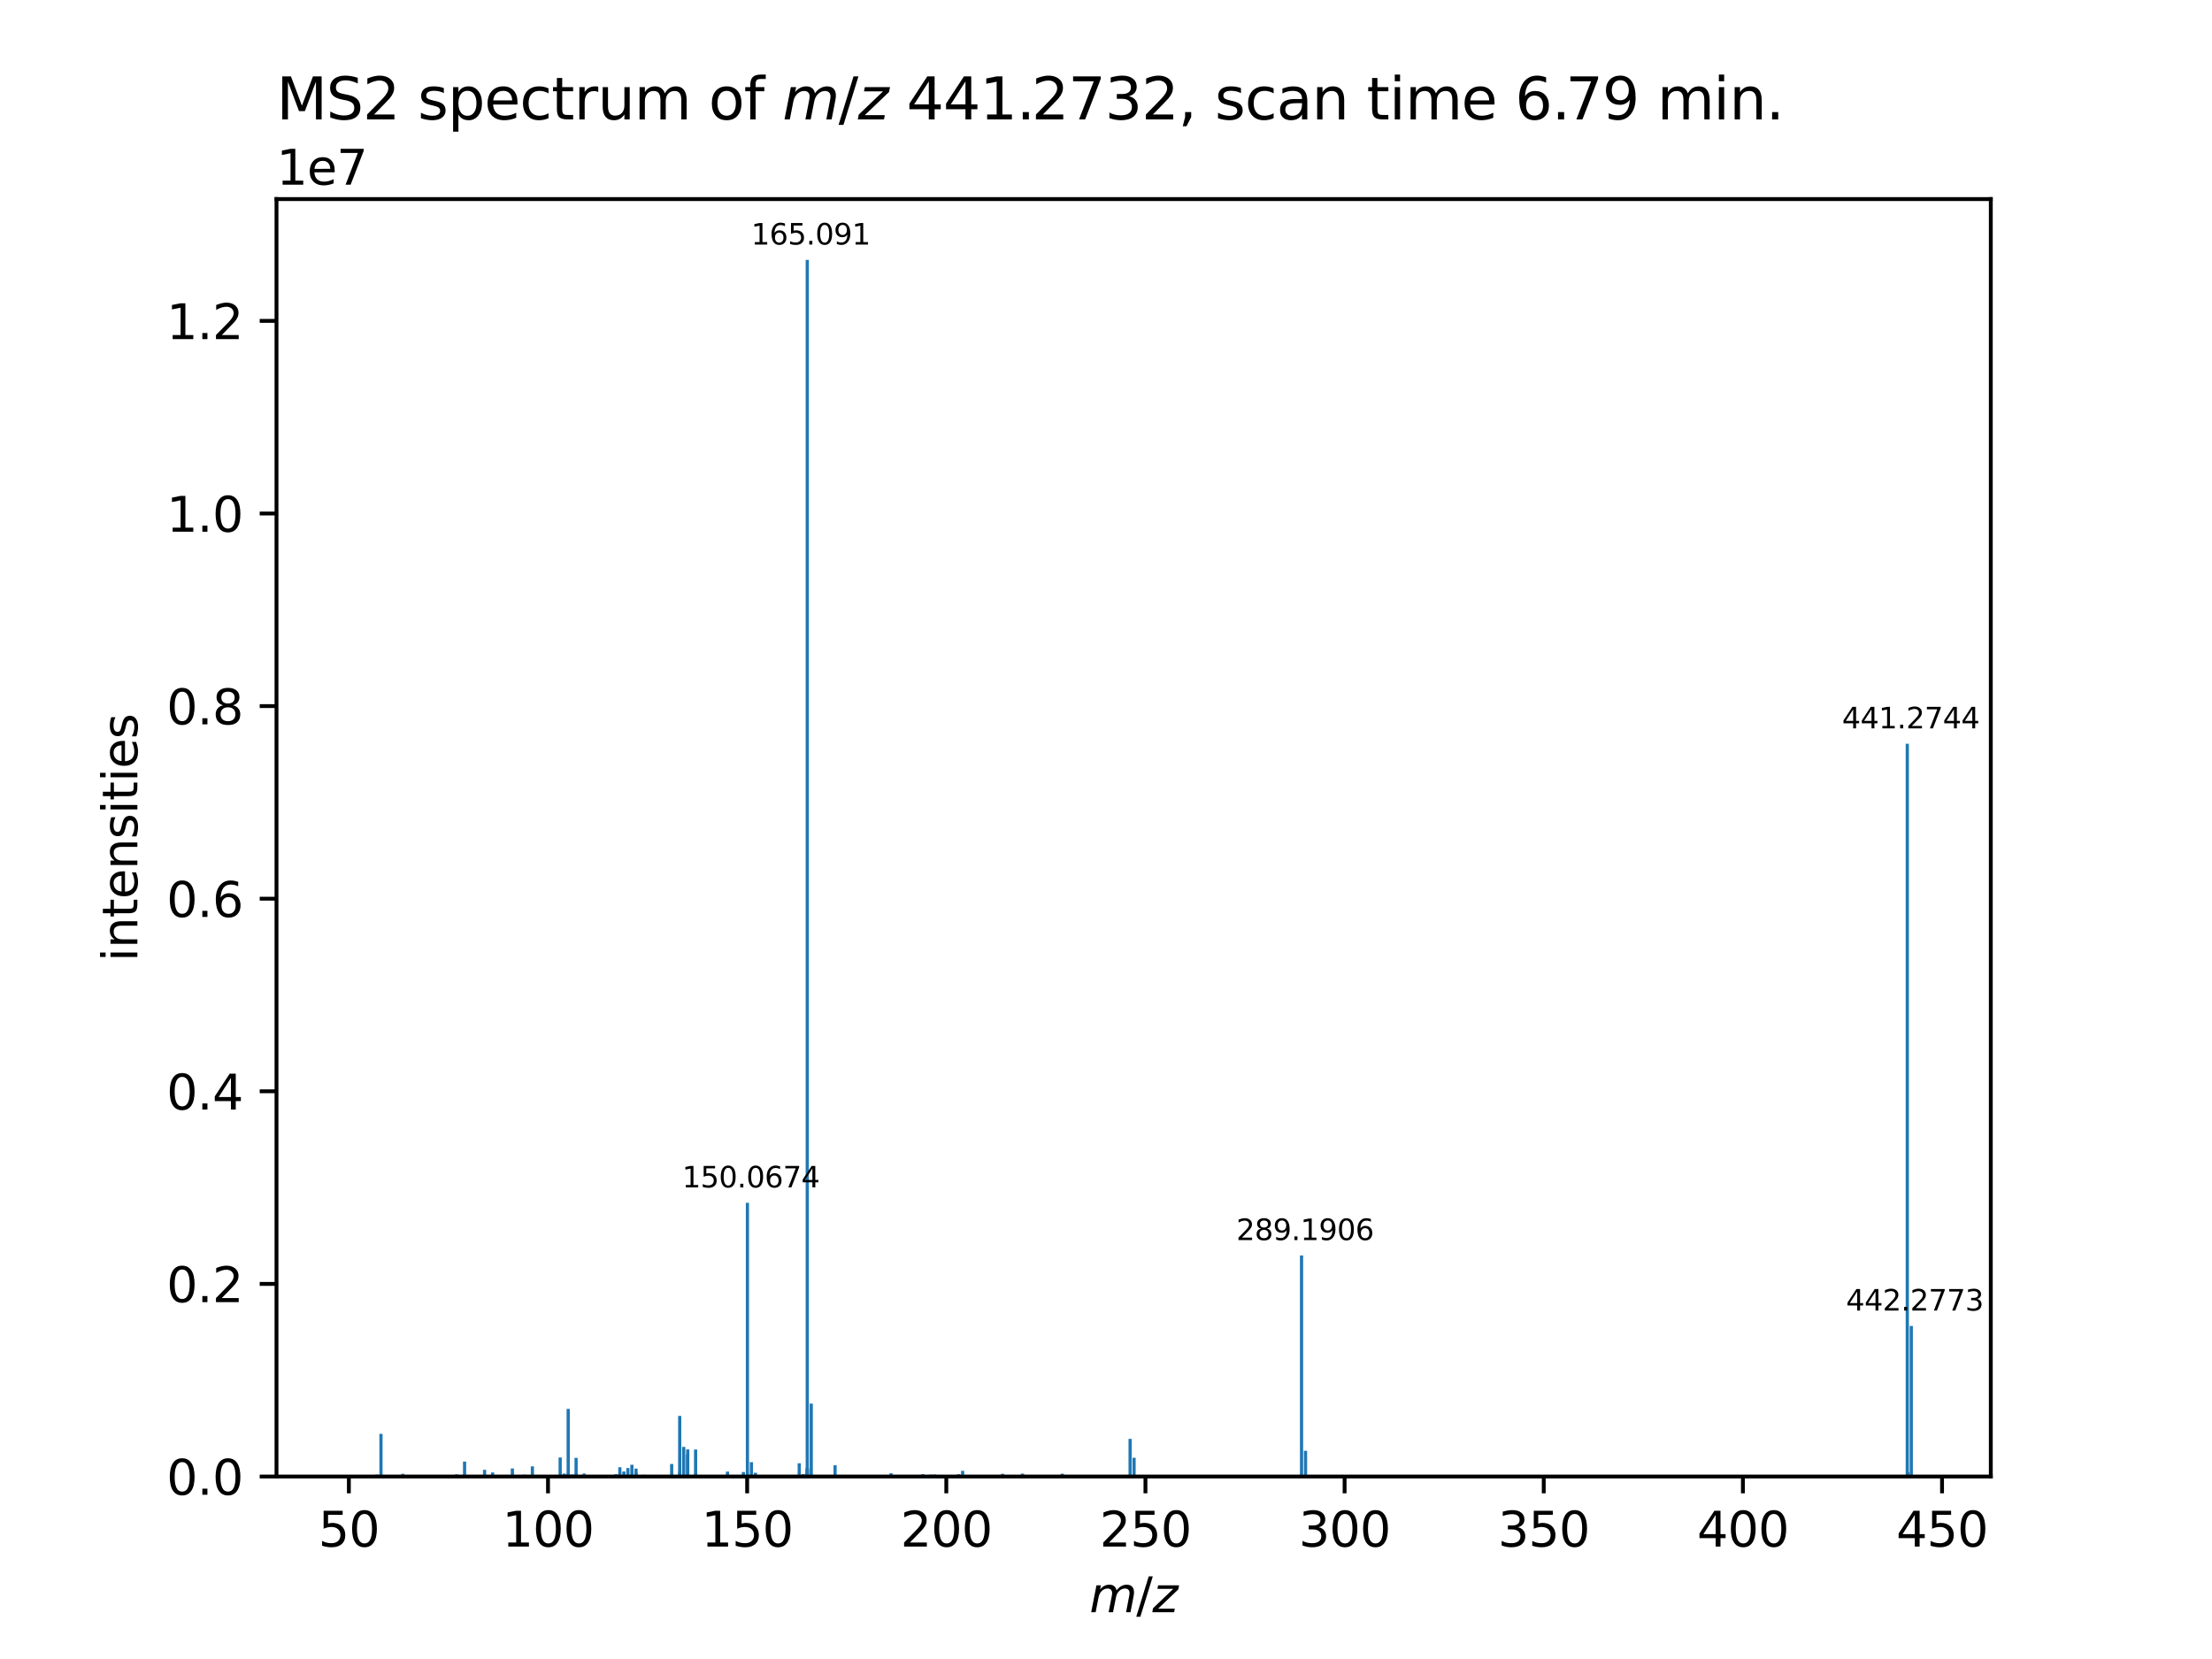 <?xml version="1.0" encoding="utf-8" standalone="no"?>
<!DOCTYPE svg PUBLIC "-//W3C//DTD SVG 1.1//EN"
  "http://www.w3.org/Graphics/SVG/1.1/DTD/svg11.dtd">
<svg xmlns:xlink="http://www.w3.org/1999/xlink" width="460.8pt" height="345.6pt" viewBox="0 0 460.8 345.6" xmlns="http://www.w3.org/2000/svg" version="1.1">
 <defs>
  <style type="text/css">*{stroke-linejoin: round; stroke-linecap: butt}</style>
 </defs>
 <g id="figure_1">
  <g id="patch_1">
   <path d="M 0 345.6 
L 460.8 345.6 
L 460.8 0 
L 0 0 
z
" style="fill: #ffffff"/>
  </g>
  <g id="axes_1">
   <g id="patch_2">
    <path d="M 57.6 307.584 
L 414.72 307.584 
L 414.72 41.472 
L 57.6 41.472 
z
" style="fill: #ffffff"/>
   </g>
   <g id="patch_3">
    <path d="M 73.833 307.584 
L 74.497 307.584 
L 74.497 307.466 
L 73.833 307.466 
z
" clip-path="url(#pa437a39265)" style="fill: #1f77b4"/>
   </g>
   <g id="patch_4">
    <path d="M 75.119 307.584 
L 75.782 307.584 
L 75.782 307.444 
L 75.119 307.444 
z
" clip-path="url(#pa437a39265)" style="fill: #1f77b4"/>
   </g>
   <g id="patch_5">
    <path d="M 75.3 307.584 
L 75.963 307.584 
L 75.963 307.383 
L 75.3 307.383 
z
" clip-path="url(#pa437a39265)" style="fill: #1f77b4"/>
   </g>
   <g id="patch_6">
    <path d="M 75.692 307.584 
L 76.355 307.584 
L 76.355 307.458 
L 75.692 307.458 
z
" clip-path="url(#pa437a39265)" style="fill: #1f77b4"/>
   </g>
   <g id="patch_7">
    <path d="M 76.505 307.584 
L 77.169 307.584 
L 77.169 307.43 
L 76.505 307.43 
z
" clip-path="url(#pa437a39265)" style="fill: #1f77b4"/>
   </g>
   <g id="patch_8">
    <path d="M 78.177 307.584 
L 78.841 307.584 
L 78.841 307.185 
L 78.177 307.185 
z
" clip-path="url(#pa437a39265)" style="fill: #1f77b4"/>
   </g>
   <g id="patch_9">
    <path d="M 79.033 307.584 
L 79.697 307.584 
L 79.697 298.697 
L 79.033 298.697 
z
" clip-path="url(#pa437a39265)" style="fill: #1f77b4"/>
   </g>
   <g id="patch_10">
    <path d="M 79.556 307.584 
L 80.219 307.584 
L 80.219 307.464 
L 79.556 307.464 
z
" clip-path="url(#pa437a39265)" style="fill: #1f77b4"/>
   </g>
   <g id="patch_11">
    <path d="M 80.692 307.584 
L 81.356 307.584 
L 81.356 307.457 
L 80.692 307.457 
z
" clip-path="url(#pa437a39265)" style="fill: #1f77b4"/>
   </g>
   <g id="patch_12">
    <path d="M 83.591 307.584 
L 84.255 307.584 
L 84.255 307.019 
L 83.591 307.019 
z
" clip-path="url(#pa437a39265)" style="fill: #1f77b4"/>
   </g>
   <g id="patch_13">
    <path d="M 84.819 307.584 
L 85.483 307.584 
L 85.483 307.424 
L 84.819 307.424 
z
" clip-path="url(#pa437a39265)" style="fill: #1f77b4"/>
   </g>
   <g id="patch_14">
    <path d="M 88.99 307.584 
L 89.654 307.584 
L 89.654 307.301 
L 88.99 307.301 
z
" clip-path="url(#pa437a39265)" style="fill: #1f77b4"/>
   </g>
   <g id="patch_15">
    <path d="M 94.776 307.584 
L 95.44 307.584 
L 95.44 307.142 
L 94.776 307.142 
z
" clip-path="url(#pa437a39265)" style="fill: #1f77b4"/>
   </g>
   <g id="patch_16">
    <path d="M 96.448 307.584 
L 97.112 307.584 
L 97.112 304.474 
L 96.448 304.474 
z
" clip-path="url(#pa437a39265)" style="fill: #1f77b4"/>
   </g>
   <g id="patch_17">
    <path d="M 100.619 307.584 
L 101.283 307.584 
L 101.283 306.196 
L 100.619 306.196 
z
" clip-path="url(#pa437a39265)" style="fill: #1f77b4"/>
   </g>
   <g id="patch_18">
    <path d="M 102.291 307.584 
L 102.955 307.584 
L 102.955 306.748 
L 102.291 306.748 
z
" clip-path="url(#pa437a39265)" style="fill: #1f77b4"/>
   </g>
   <g id="patch_19">
    <path d="M 105.569 307.584 
L 106.232 307.584 
L 106.232 307.429 
L 105.569 307.429 
z
" clip-path="url(#pa437a39265)" style="fill: #1f77b4"/>
   </g>
   <g id="patch_20">
    <path d="M 106.405 307.584 
L 107.069 307.584 
L 107.069 305.911 
L 106.405 305.911 
z
" clip-path="url(#pa437a39265)" style="fill: #1f77b4"/>
   </g>
   <g id="patch_21">
    <path d="M 108.077 307.584 
L 108.741 307.584 
L 108.741 307.357 
L 108.077 307.357 
z
" clip-path="url(#pa437a39265)" style="fill: #1f77b4"/>
   </g>
   <g id="patch_22">
    <path d="M 108.903 307.584 
L 109.567 307.584 
L 109.567 307.202 
L 108.903 307.202 
z
" clip-path="url(#pa437a39265)" style="fill: #1f77b4"/>
   </g>
   <g id="patch_23">
    <path d="M 109.75 307.584 
L 110.414 307.584 
L 110.414 307.247 
L 109.75 307.247 
z
" clip-path="url(#pa437a39265)" style="fill: #1f77b4"/>
   </g>
   <g id="patch_24">
    <path d="M 110.575 307.584 
L 111.239 307.584 
L 111.239 305.473 
L 110.575 305.473 
z
" clip-path="url(#pa437a39265)" style="fill: #1f77b4"/>
   </g>
   <g id="patch_25">
    <path d="M 116.361 307.584 
L 117.025 307.584 
L 117.025 303.619 
L 116.361 303.619 
z
" clip-path="url(#pa437a39265)" style="fill: #1f77b4"/>
   </g>
   <g id="patch_26">
    <path d="M 117.198 307.584 
L 117.861 307.584 
L 117.861 306.983 
L 117.198 306.983 
z
" clip-path="url(#pa437a39265)" style="fill: #1f77b4"/>
   </g>
   <g id="patch_27">
    <path d="M 118.013 307.584 
L 118.677 307.584 
L 118.677 307.011 
L 118.013 307.011 
z
" clip-path="url(#pa437a39265)" style="fill: #1f77b4"/>
   </g>
   <g id="patch_28">
    <path d="M 118.034 307.584 
L 118.698 307.584 
L 118.698 293.494 
L 118.034 293.494 
z
" clip-path="url(#pa437a39265)" style="fill: #1f77b4"/>
   </g>
   <g id="patch_29">
    <path d="M 118.866 307.584 
L 119.53 307.584 
L 119.53 307.148 
L 118.866 307.148 
z
" clip-path="url(#pa437a39265)" style="fill: #1f77b4"/>
   </g>
   <g id="patch_30">
    <path d="M 119.676 307.584 
L 120.34 307.584 
L 120.34 303.696 
L 119.676 303.696 
z
" clip-path="url(#pa437a39265)" style="fill: #1f77b4"/>
   </g>
   <g id="patch_31">
    <path d="M 119.706 307.584 
L 120.37 307.584 
L 120.37 306.889 
L 119.706 306.889 
z
" clip-path="url(#pa437a39265)" style="fill: #1f77b4"/>
   </g>
   <g id="patch_32">
    <path d="M 121.348 307.584 
L 122.012 307.584 
L 122.012 306.961 
L 121.348 306.961 
z
" clip-path="url(#pa437a39265)" style="fill: #1f77b4"/>
   </g>
   <g id="patch_33">
    <path d="M 122.386 307.584 
L 123.05 307.584 
L 123.05 307.298 
L 122.386 307.298 
z
" clip-path="url(#pa437a39265)" style="fill: #1f77b4"/>
   </g>
   <g id="patch_34">
    <path d="M 127.99 307.584 
L 128.654 307.584 
L 128.654 307.097 
L 127.99 307.097 
z
" clip-path="url(#pa437a39265)" style="fill: #1f77b4"/>
   </g>
   <g id="patch_35">
    <path d="M 128.796 307.584 
L 129.46 307.584 
L 129.46 305.655 
L 128.796 305.655 
z
" clip-path="url(#pa437a39265)" style="fill: #1f77b4"/>
   </g>
   <g id="patch_36">
    <path d="M 129.633 307.584 
L 130.296 307.584 
L 130.296 306.534 
L 129.633 306.534 
z
" clip-path="url(#pa437a39265)" style="fill: #1f77b4"/>
   </g>
   <g id="patch_37">
    <path d="M 130.469 307.584 
L 131.133 307.584 
L 131.133 305.825 
L 130.469 305.825 
z
" clip-path="url(#pa437a39265)" style="fill: #1f77b4"/>
   </g>
   <g id="patch_38">
    <path d="M 131.305 307.584 
L 131.969 307.584 
L 131.969 305.135 
L 131.305 305.135 
z
" clip-path="url(#pa437a39265)" style="fill: #1f77b4"/>
   </g>
   <g id="patch_39">
    <path d="M 132.141 307.584 
L 132.805 307.584 
L 132.805 306.745 
L 132.141 306.745 
z
" clip-path="url(#pa437a39265)" style="fill: #1f77b4"/>
   </g>
   <g id="patch_40">
    <path d="M 132.161 307.584 
L 132.825 307.584 
L 132.825 305.932 
L 132.161 305.932 
z
" clip-path="url(#pa437a39265)" style="fill: #1f77b4"/>
   </g>
   <g id="patch_41">
    <path d="M 132.977 307.584 
L 133.641 307.584 
L 133.641 307.363 
L 132.977 307.363 
z
" clip-path="url(#pa437a39265)" style="fill: #1f77b4"/>
   </g>
   <g id="patch_42">
    <path d="M 133.784 307.584 
L 134.448 307.584 
L 134.448 307.221 
L 133.784 307.221 
z
" clip-path="url(#pa437a39265)" style="fill: #1f77b4"/>
   </g>
   <g id="patch_43">
    <path d="M 136.933 307.584 
L 137.597 307.584 
L 137.597 307.433 
L 136.933 307.433 
z
" clip-path="url(#pa437a39265)" style="fill: #1f77b4"/>
   </g>
   <g id="patch_44">
    <path d="M 139.589 307.584 
L 140.253 307.584 
L 140.253 304.973 
L 139.589 304.973 
z
" clip-path="url(#pa437a39265)" style="fill: #1f77b4"/>
   </g>
   <g id="patch_45">
    <path d="M 141.094 307.584 
L 141.758 307.584 
L 141.758 307.412 
L 141.094 307.412 
z
" clip-path="url(#pa437a39265)" style="fill: #1f77b4"/>
   </g>
   <g id="patch_46">
    <path d="M 141.262 307.584 
L 141.926 307.584 
L 141.926 294.96 
L 141.262 294.96 
z
" clip-path="url(#pa437a39265)" style="fill: #1f77b4"/>
   </g>
   <g id="patch_47">
    <path d="M 141.27 307.584 
L 141.934 307.584 
L 141.934 306.618 
L 141.27 306.618 
z
" clip-path="url(#pa437a39265)" style="fill: #1f77b4"/>
   </g>
   <g id="patch_48">
    <path d="M 142.098 307.584 
L 142.762 307.584 
L 142.762 301.41 
L 142.098 301.41 
z
" clip-path="url(#pa437a39265)" style="fill: #1f77b4"/>
   </g>
   <g id="patch_49">
    <path d="M 142.904 307.584 
L 143.568 307.584 
L 143.568 303.002 
L 142.904 303.002 
z
" clip-path="url(#pa437a39265)" style="fill: #1f77b4"/>
   </g>
   <g id="patch_50">
    <path d="M 142.934 307.584 
L 143.598 307.584 
L 143.598 301.943 
L 142.934 301.943 
z
" clip-path="url(#pa437a39265)" style="fill: #1f77b4"/>
   </g>
   <g id="patch_51">
    <path d="M 143.767 307.584 
L 144.431 307.584 
L 144.431 307.316 
L 143.767 307.316 
z
" clip-path="url(#pa437a39265)" style="fill: #1f77b4"/>
   </g>
   <g id="patch_52">
    <path d="M 144.576 307.584 
L 145.24 307.584 
L 145.24 301.964 
L 144.576 301.964 
z
" clip-path="url(#pa437a39265)" style="fill: #1f77b4"/>
   </g>
   <g id="patch_53">
    <path d="M 144.606 307.584 
L 145.27 307.584 
L 145.27 306.952 
L 144.606 306.952 
z
" clip-path="url(#pa437a39265)" style="fill: #1f77b4"/>
   </g>
   <g id="patch_54">
    <path d="M 145.409 307.584 
L 146.073 307.584 
L 146.073 307.343 
L 145.409 307.343 
z
" clip-path="url(#pa437a39265)" style="fill: #1f77b4"/>
   </g>
   <g id="patch_55">
    <path d="M 151.218 307.584 
L 151.882 307.584 
L 151.882 306.563 
L 151.218 306.563 
z
" clip-path="url(#pa437a39265)" style="fill: #1f77b4"/>
   </g>
   <g id="patch_56">
    <path d="M 154.533 307.584 
L 155.197 307.584 
L 155.197 306.653 
L 154.533 306.653 
z
" clip-path="url(#pa437a39265)" style="fill: #1f77b4"/>
   </g>
   <g id="patch_57">
    <path d="M 155.369 307.584 
L 156.033 307.584 
L 156.033 250.565 
L 155.369 250.565 
z
" clip-path="url(#pa437a39265)" style="fill: #1f77b4"/>
   </g>
   <g id="patch_58">
    <path d="M 156.202 307.584 
L 156.866 307.584 
L 156.866 304.594 
L 156.202 304.594 
z
" clip-path="url(#pa437a39265)" style="fill: #1f77b4"/>
   </g>
   <g id="patch_59">
    <path d="M 157.042 307.584 
L 157.705 307.584 
L 157.705 306.801 
L 157.042 306.801 
z
" clip-path="url(#pa437a39265)" style="fill: #1f77b4"/>
   </g>
   <g id="patch_60">
    <path d="M 162.847 307.584 
L 163.511 307.584 
L 163.511 307.407 
L 162.847 307.407 
z
" clip-path="url(#pa437a39265)" style="fill: #1f77b4"/>
   </g>
   <g id="patch_61">
    <path d="M 165.315 307.584 
L 165.979 307.584 
L 165.979 307.296 
L 165.315 307.296 
z
" clip-path="url(#pa437a39265)" style="fill: #1f77b4"/>
   </g>
   <g id="patch_62">
    <path d="M 166.162 307.584 
L 166.826 307.584 
L 166.826 304.829 
L 166.162 304.829 
z
" clip-path="url(#pa437a39265)" style="fill: #1f77b4"/>
   </g>
   <g id="patch_63">
    <path d="M 166.998 307.584 
L 167.662 307.584 
L 167.662 307.099 
L 166.998 307.099 
z
" clip-path="url(#pa437a39265)" style="fill: #1f77b4"/>
   </g>
   <g id="patch_64">
    <path d="M 167.81 307.584 
L 168.474 307.584 
L 168.474 305.893 
L 167.81 305.893 
z
" clip-path="url(#pa437a39265)" style="fill: #1f77b4"/>
   </g>
   <g id="patch_65">
    <path d="M 167.815 307.584 
L 168.479 307.584 
L 168.479 306.76 
L 167.815 306.76 
z
" clip-path="url(#pa437a39265)" style="fill: #1f77b4"/>
   </g>
   <g id="patch_66">
    <path d="M 167.835 307.584 
L 168.499 307.584 
L 168.499 54.144 
L 167.835 54.144 
z
" clip-path="url(#pa437a39265)" style="fill: #1f77b4"/>
   </g>
   <g id="patch_67">
    <path d="M 167.854 307.584 
L 168.517 307.584 
L 168.517 305.836 
L 167.854 305.836 
z
" clip-path="url(#pa437a39265)" style="fill: #1f77b4"/>
   </g>
   <g id="patch_68">
    <path d="M 167.859 307.584 
L 168.523 307.584 
L 168.523 306.172 
L 167.859 306.172 
z
" clip-path="url(#pa437a39265)" style="fill: #1f77b4"/>
   </g>
   <g id="patch_69">
    <path d="M 167.886 307.584 
L 168.55 307.584 
L 168.55 307.302 
L 167.886 307.302 
z
" clip-path="url(#pa437a39265)" style="fill: #1f77b4"/>
   </g>
   <g id="patch_70">
    <path d="M 168.667 307.584 
L 169.331 307.584 
L 169.331 292.395 
L 168.667 292.395 
z
" clip-path="url(#pa437a39265)" style="fill: #1f77b4"/>
   </g>
   <g id="patch_71">
    <path d="M 168.68 307.584 
L 169.343 307.584 
L 169.343 307.286 
L 168.68 307.286 
z
" clip-path="url(#pa437a39265)" style="fill: #1f77b4"/>
   </g>
   <g id="patch_72">
    <path d="M 171.161 307.584 
L 171.825 307.584 
L 171.825 307.366 
L 171.161 307.366 
z
" clip-path="url(#pa437a39265)" style="fill: #1f77b4"/>
   </g>
   <g id="patch_73">
    <path d="M 173.63 307.584 
L 174.294 307.584 
L 174.294 305.242 
L 173.63 305.242 
z
" clip-path="url(#pa437a39265)" style="fill: #1f77b4"/>
   </g>
   <g id="patch_74">
    <path d="M 177.791 307.584 
L 178.455 307.584 
L 178.455 307.291 
L 177.791 307.291 
z
" clip-path="url(#pa437a39265)" style="fill: #1f77b4"/>
   </g>
   <g id="patch_75">
    <path d="M 185.26 307.584 
L 185.923 307.584 
L 185.923 307.35 
L 185.26 307.35 
z
" clip-path="url(#pa437a39265)" style="fill: #1f77b4"/>
   </g>
   <g id="patch_76">
    <path d="M 185.289 307.584 
L 185.953 307.584 
L 185.953 306.908 
L 185.289 306.908 
z
" clip-path="url(#pa437a39265)" style="fill: #1f77b4"/>
   </g>
   <g id="patch_77">
    <path d="M 187.737 307.584 
L 188.401 307.584 
L 188.401 307.416 
L 187.737 307.416 
z
" clip-path="url(#pa437a39265)" style="fill: #1f77b4"/>
   </g>
   <g id="patch_78">
    <path d="M 188.573 307.584 
L 189.237 307.584 
L 189.237 307.408 
L 188.573 307.408 
z
" clip-path="url(#pa437a39265)" style="fill: #1f77b4"/>
   </g>
   <g id="patch_79">
    <path d="M 191.918 307.584 
L 192.582 307.584 
L 192.582 307.107 
L 191.918 307.107 
z
" clip-path="url(#pa437a39265)" style="fill: #1f77b4"/>
   </g>
   <g id="patch_80">
    <path d="M 193.591 307.584 
L 194.254 307.584 
L 194.254 307.198 
L 193.591 307.198 
z
" clip-path="url(#pa437a39265)" style="fill: #1f77b4"/>
   </g>
   <g id="patch_81">
    <path d="M 194.39 307.584 
L 195.054 307.584 
L 195.054 307.171 
L 194.39 307.171 
z
" clip-path="url(#pa437a39265)" style="fill: #1f77b4"/>
   </g>
   <g id="patch_82">
    <path d="M 198.53 307.584 
L 199.194 307.584 
L 199.194 307.422 
L 198.53 307.422 
z
" clip-path="url(#pa437a39265)" style="fill: #1f77b4"/>
   </g>
   <g id="patch_83">
    <path d="M 199.367 307.584 
L 200.03 307.584 
L 200.03 307.102 
L 199.367 307.102 
z
" clip-path="url(#pa437a39265)" style="fill: #1f77b4"/>
   </g>
   <g id="patch_84">
    <path d="M 200.203 307.584 
L 200.866 307.584 
L 200.866 306.397 
L 200.203 306.397 
z
" clip-path="url(#pa437a39265)" style="fill: #1f77b4"/>
   </g>
   <g id="patch_85">
    <path d="M 208.517 307.584 
L 209.181 307.584 
L 209.181 307.021 
L 208.517 307.021 
z
" clip-path="url(#pa437a39265)" style="fill: #1f77b4"/>
   </g>
   <g id="patch_86">
    <path d="M 212.679 307.584 
L 213.342 307.584 
L 213.342 306.973 
L 212.679 306.973 
z
" clip-path="url(#pa437a39265)" style="fill: #1f77b4"/>
   </g>
   <g id="patch_87">
    <path d="M 220.963 307.584 
L 221.627 307.584 
L 221.627 306.99 
L 220.963 306.99 
z
" clip-path="url(#pa437a39265)" style="fill: #1f77b4"/>
   </g>
   <g id="patch_88">
    <path d="M 235.09 307.584 
L 235.754 307.584 
L 235.754 299.739 
L 235.09 299.739 
z
" clip-path="url(#pa437a39265)" style="fill: #1f77b4"/>
   </g>
   <g id="patch_89">
    <path d="M 235.916 307.584 
L 236.58 307.584 
L 236.58 303.675 
L 235.916 303.675 
z
" clip-path="url(#pa437a39265)" style="fill: #1f77b4"/>
   </g>
   <g id="patch_90">
    <path d="M 238.435 307.584 
L 239.099 307.584 
L 239.099 307.288 
L 238.435 307.288 
z
" clip-path="url(#pa437a39265)" style="fill: #1f77b4"/>
   </g>
   <g id="patch_91">
    <path d="M 270.748 307.584 
L 271.412 307.584 
L 271.412 307.352 
L 270.748 307.352 
z
" clip-path="url(#pa437a39265)" style="fill: #1f77b4"/>
   </g>
   <g id="patch_92">
    <path d="M 270.803 307.584 
L 271.467 307.584 
L 271.467 261.534 
L 270.803 261.534 
z
" clip-path="url(#pa437a39265)" style="fill: #1f77b4"/>
   </g>
   <g id="patch_93">
    <path d="M 271.636 307.584 
L 272.299 307.584 
L 272.299 302.222 
L 271.636 302.222 
z
" clip-path="url(#pa437a39265)" style="fill: #1f77b4"/>
   </g>
   <g id="patch_94">
    <path d="M 272.638 307.584 
L 273.302 307.584 
L 273.302 307.401 
L 272.638 307.401 
z
" clip-path="url(#pa437a39265)" style="fill: #1f77b4"/>
   </g>
   <g id="patch_95">
    <path d="M 300.908 307.584 
L 301.572 307.584 
L 301.572 307.426 
L 300.908 307.426 
z
" clip-path="url(#pa437a39265)" style="fill: #1f77b4"/>
   </g>
   <g id="patch_96">
    <path d="M 396.991 307.584 
L 397.655 307.584 
L 397.655 154.937 
L 396.991 154.937 
z
" clip-path="url(#pa437a39265)" style="fill: #1f77b4"/>
   </g>
   <g id="patch_97">
    <path d="M 397.096 307.584 
L 397.76 307.584 
L 397.76 306.67 
L 397.096 306.67 
z
" clip-path="url(#pa437a39265)" style="fill: #1f77b4"/>
   </g>
   <g id="patch_98">
    <path d="M 397.823 307.584 
L 398.487 307.584 
L 398.487 276.218 
L 397.823 276.218 
z
" clip-path="url(#pa437a39265)" style="fill: #1f77b4"/>
   </g>
   <g id="matplotlib.axis_1">
    <g id="xtick_1">
     <g id="line2d_1">
      <defs>
       <path id="ma9208929a2" d="M 0 0 
L 0 3.5 
" style="stroke: #000000; stroke-width: 0.8"/>
      </defs>
      <g>
       <use xlink:href="#ma9208929a2" x="72.673" y="307.584" style="stroke: #000000; stroke-width: 0.8"/>
      </g>
     </g>
     <g id="text_1">
      <!-- 50 -->
      <g transform="translate(66.31 322.182) scale(0.1 -0.1)">
       <defs>
        <path id="DejaVuSans-35" d="M 691 4666 
L 3169 4666 
L 3169 4134 
L 1269 4134 
L 1269 2991 
Q 1406 3038 1543 3061 
Q 1681 3084 1819 3084 
Q 2600 3084 3056 2656 
Q 3513 2228 3513 1497 
Q 3513 744 3044 326 
Q 2575 -91 1722 -91 
Q 1428 -91 1123 -41 
Q 819 9 494 109 
L 494 744 
Q 775 591 1075 516 
Q 1375 441 1709 441 
Q 2250 441 2565 725 
Q 2881 1009 2881 1497 
Q 2881 1984 2565 2268 
Q 2250 2553 1709 2553 
Q 1456 2553 1204 2497 
Q 953 2441 691 2322 
L 691 4666 
z
" transform="scale(0.016)"/>
        <path id="DejaVuSans-30" d="M 2034 4250 
Q 1547 4250 1301 3770 
Q 1056 3291 1056 2328 
Q 1056 1369 1301 889 
Q 1547 409 2034 409 
Q 2525 409 2770 889 
Q 3016 1369 3016 2328 
Q 3016 3291 2770 3770 
Q 2525 4250 2034 4250 
z
M 2034 4750 
Q 2819 4750 3233 4129 
Q 3647 3509 3647 2328 
Q 3647 1150 3233 529 
Q 2819 -91 2034 -91 
Q 1250 -91 836 529 
Q 422 1150 422 2328 
Q 422 3509 836 4129 
Q 1250 4750 2034 4750 
z
" transform="scale(0.016)"/>
       </defs>
       <use xlink:href="#DejaVuSans-35"/>
       <use xlink:href="#DejaVuSans-30" x="63.623"/>
      </g>
     </g>
    </g>
    <g id="xtick_2">
     <g id="line2d_2">
      <g>
       <use xlink:href="#ma9208929a2" x="114.159" y="307.584" style="stroke: #000000; stroke-width: 0.8"/>
      </g>
     </g>
     <g id="text_2">
      <!-- 100 -->
      <g transform="translate(104.615 322.182) scale(0.1 -0.1)">
       <defs>
        <path id="DejaVuSans-31" d="M 794 531 
L 1825 531 
L 1825 4091 
L 703 3866 
L 703 4441 
L 1819 4666 
L 2450 4666 
L 2450 531 
L 3481 531 
L 3481 0 
L 794 0 
L 794 531 
z
" transform="scale(0.016)"/>
       </defs>
       <use xlink:href="#DejaVuSans-31"/>
       <use xlink:href="#DejaVuSans-30" x="63.623"/>
       <use xlink:href="#DejaVuSans-30" x="127.246"/>
      </g>
     </g>
    </g>
    <g id="xtick_3">
     <g id="line2d_3">
      <g>
       <use xlink:href="#ma9208929a2" x="155.645" y="307.584" style="stroke: #000000; stroke-width: 0.8"/>
      </g>
     </g>
     <g id="text_3">
      <!-- 150 -->
      <g transform="translate(146.101 322.182) scale(0.1 -0.1)">
       <use xlink:href="#DejaVuSans-31"/>
       <use xlink:href="#DejaVuSans-35" x="63.623"/>
       <use xlink:href="#DejaVuSans-30" x="127.246"/>
      </g>
     </g>
    </g>
    <g id="xtick_4">
     <g id="line2d_4">
      <g>
       <use xlink:href="#ma9208929a2" x="197.132" y="307.584" style="stroke: #000000; stroke-width: 0.8"/>
      </g>
     </g>
     <g id="text_4">
      <!-- 200 -->
      <g transform="translate(187.588 322.182) scale(0.1 -0.1)">
       <defs>
        <path id="DejaVuSans-32" d="M 1228 531 
L 3431 531 
L 3431 0 
L 469 0 
L 469 531 
Q 828 903 1448 1529 
Q 2069 2156 2228 2338 
Q 2531 2678 2651 2914 
Q 2772 3150 2772 3378 
Q 2772 3750 2511 3984 
Q 2250 4219 1831 4219 
Q 1534 4219 1204 4116 
Q 875 4013 500 3803 
L 500 4441 
Q 881 4594 1212 4672 
Q 1544 4750 1819 4750 
Q 2544 4750 2975 4387 
Q 3406 4025 3406 3419 
Q 3406 3131 3298 2873 
Q 3191 2616 2906 2266 
Q 2828 2175 2409 1742 
Q 1991 1309 1228 531 
z
" transform="scale(0.016)"/>
       </defs>
       <use xlink:href="#DejaVuSans-32"/>
       <use xlink:href="#DejaVuSans-30" x="63.623"/>
       <use xlink:href="#DejaVuSans-30" x="127.246"/>
      </g>
     </g>
    </g>
    <g id="xtick_5">
     <g id="line2d_5">
      <g>
       <use xlink:href="#ma9208929a2" x="238.618" y="307.584" style="stroke: #000000; stroke-width: 0.8"/>
      </g>
     </g>
     <g id="text_5">
      <!-- 250 -->
      <g transform="translate(229.074 322.182) scale(0.1 -0.1)">
       <use xlink:href="#DejaVuSans-32"/>
       <use xlink:href="#DejaVuSans-35" x="63.623"/>
       <use xlink:href="#DejaVuSans-30" x="127.246"/>
      </g>
     </g>
    </g>
    <g id="xtick_6">
     <g id="line2d_6">
      <g>
       <use xlink:href="#ma9208929a2" x="280.104" y="307.584" style="stroke: #000000; stroke-width: 0.8"/>
      </g>
     </g>
     <g id="text_6">
      <!-- 300 -->
      <g transform="translate(270.56 322.182) scale(0.1 -0.1)">
       <defs>
        <path id="DejaVuSans-33" d="M 2597 2516 
Q 3050 2419 3304 2112 
Q 3559 1806 3559 1356 
Q 3559 666 3084 287 
Q 2609 -91 1734 -91 
Q 1441 -91 1130 -33 
Q 819 25 488 141 
L 488 750 
Q 750 597 1062 519 
Q 1375 441 1716 441 
Q 2309 441 2620 675 
Q 2931 909 2931 1356 
Q 2931 1769 2642 2001 
Q 2353 2234 1838 2234 
L 1294 2234 
L 1294 2753 
L 1863 2753 
Q 2328 2753 2575 2939 
Q 2822 3125 2822 3475 
Q 2822 3834 2567 4026 
Q 2313 4219 1838 4219 
Q 1578 4219 1281 4162 
Q 984 4106 628 3988 
L 628 4550 
Q 988 4650 1302 4700 
Q 1616 4750 1894 4750 
Q 2613 4750 3031 4423 
Q 3450 4097 3450 3541 
Q 3450 3153 3228 2886 
Q 3006 2619 2597 2516 
z
" transform="scale(0.016)"/>
       </defs>
       <use xlink:href="#DejaVuSans-33"/>
       <use xlink:href="#DejaVuSans-30" x="63.623"/>
       <use xlink:href="#DejaVuSans-30" x="127.246"/>
      </g>
     </g>
    </g>
    <g id="xtick_7">
     <g id="line2d_7">
      <g>
       <use xlink:href="#ma9208929a2" x="321.591" y="307.584" style="stroke: #000000; stroke-width: 0.8"/>
      </g>
     </g>
     <g id="text_7">
      <!-- 350 -->
      <g transform="translate(312.047 322.182) scale(0.1 -0.1)">
       <use xlink:href="#DejaVuSans-33"/>
       <use xlink:href="#DejaVuSans-35" x="63.623"/>
       <use xlink:href="#DejaVuSans-30" x="127.246"/>
      </g>
     </g>
    </g>
    <g id="xtick_8">
     <g id="line2d_8">
      <g>
       <use xlink:href="#ma9208929a2" x="363.077" y="307.584" style="stroke: #000000; stroke-width: 0.8"/>
      </g>
     </g>
     <g id="text_8">
      <!-- 400 -->
      <g transform="translate(353.533 322.182) scale(0.1 -0.1)">
       <defs>
        <path id="DejaVuSans-34" d="M 2419 4116 
L 825 1625 
L 2419 1625 
L 2419 4116 
z
M 2253 4666 
L 3047 4666 
L 3047 1625 
L 3713 1625 
L 3713 1100 
L 3047 1100 
L 3047 0 
L 2419 0 
L 2419 1100 
L 313 1100 
L 313 1709 
L 2253 4666 
z
" transform="scale(0.016)"/>
       </defs>
       <use xlink:href="#DejaVuSans-34"/>
       <use xlink:href="#DejaVuSans-30" x="63.623"/>
       <use xlink:href="#DejaVuSans-30" x="127.246"/>
      </g>
     </g>
    </g>
    <g id="xtick_9">
     <g id="line2d_9">
      <g>
       <use xlink:href="#ma9208929a2" x="404.563" y="307.584" style="stroke: #000000; stroke-width: 0.8"/>
      </g>
     </g>
     <g id="text_9">
      <!-- 450 -->
      <g transform="translate(395.019 322.182) scale(0.1 -0.1)">
       <use xlink:href="#DejaVuSans-34"/>
       <use xlink:href="#DejaVuSans-35" x="63.623"/>
       <use xlink:href="#DejaVuSans-30" x="127.246"/>
      </g>
     </g>
    </g>
    <g id="text_10">
     <!-- ${m/z}$ -->
     <g transform="translate(226.96 335.861) scale(0.1 -0.1)">
      <defs>
       <path id="DejaVuSans-Oblique-6d" d="M 5747 2113 
L 5338 0 
L 4763 0 
L 5166 2094 
Q 5191 2228 5203 2325 
Q 5216 2422 5216 2491 
Q 5216 2772 5059 2928 
Q 4903 3084 4622 3084 
Q 4203 3084 3875 2770 
Q 3547 2456 3450 1953 
L 3066 0 
L 2491 0 
L 2900 2094 
Q 2925 2209 2937 2307 
Q 2950 2406 2950 2484 
Q 2950 2769 2794 2926 
Q 2638 3084 2363 3084 
Q 1938 3084 1609 2770 
Q 1281 2456 1184 1953 
L 800 0 
L 225 0 
L 909 3500 
L 1484 3500 
L 1375 2956 
Q 1609 3263 1923 3423 
Q 2238 3584 2597 3584 
Q 2978 3584 3223 3384 
Q 3469 3184 3519 2828 
Q 3781 3197 4126 3390 
Q 4472 3584 4856 3584 
Q 5306 3584 5551 3325 
Q 5797 3066 5797 2591 
Q 5797 2488 5784 2364 
Q 5772 2241 5747 2113 
z
" transform="scale(0.016)"/>
       <path id="DejaVuSans-2f" d="M 1625 4666 
L 2156 4666 
L 531 -594 
L 0 -594 
L 1625 4666 
z
" transform="scale(0.016)"/>
       <path id="DejaVuSans-Oblique-7a" d="M 744 3500 
L 3475 3500 
L 3372 2975 
L 738 459 
L 2913 459 
L 2822 0 
L -19 0 
L 84 525 
L 2719 3041 
L 653 3041 
L 744 3500 
z
" transform="scale(0.016)"/>
      </defs>
      <use xlink:href="#DejaVuSans-Oblique-6d" transform="translate(0 0.094)"/>
      <use xlink:href="#DejaVuSans-2f" transform="translate(97.412 0.094)"/>
      <use xlink:href="#DejaVuSans-Oblique-7a" transform="translate(131.104 0.094)"/>
     </g>
    </g>
   </g>
   <g id="matplotlib.axis_2">
    <g id="ytick_1">
     <g id="line2d_10">
      <defs>
       <path id="mfacaf7922b" d="M 0 0 
L -3.5 0 
" style="stroke: #000000; stroke-width: 0.8"/>
      </defs>
      <g>
       <use xlink:href="#mfacaf7922b" x="57.6" y="307.584" style="stroke: #000000; stroke-width: 0.8"/>
      </g>
     </g>
     <g id="text_11">
      <!-- 0.0 -->
      <g transform="translate(34.697 311.383) scale(0.1 -0.1)">
       <defs>
        <path id="DejaVuSans-2e" d="M 684 794 
L 1344 794 
L 1344 0 
L 684 0 
L 684 794 
z
" transform="scale(0.016)"/>
       </defs>
       <use xlink:href="#DejaVuSans-30"/>
       <use xlink:href="#DejaVuSans-2e" x="63.623"/>
       <use xlink:href="#DejaVuSans-30" x="95.41"/>
      </g>
     </g>
    </g>
    <g id="ytick_2">
     <g id="line2d_11">
      <g>
       <use xlink:href="#mfacaf7922b" x="57.6" y="267.461" style="stroke: #000000; stroke-width: 0.8"/>
      </g>
     </g>
     <g id="text_12">
      <!-- 0.2 -->
      <g transform="translate(34.697 271.26) scale(0.1 -0.1)">
       <use xlink:href="#DejaVuSans-30"/>
       <use xlink:href="#DejaVuSans-2e" x="63.623"/>
       <use xlink:href="#DejaVuSans-32" x="95.41"/>
      </g>
     </g>
    </g>
    <g id="ytick_3">
     <g id="line2d_12">
      <g>
       <use xlink:href="#mfacaf7922b" x="57.6" y="227.338" style="stroke: #000000; stroke-width: 0.8"/>
      </g>
     </g>
     <g id="text_13">
      <!-- 0.4 -->
      <g transform="translate(34.697 231.137) scale(0.1 -0.1)">
       <use xlink:href="#DejaVuSans-30"/>
       <use xlink:href="#DejaVuSans-2e" x="63.623"/>
       <use xlink:href="#DejaVuSans-34" x="95.41"/>
      </g>
     </g>
    </g>
    <g id="ytick_4">
     <g id="line2d_13">
      <g>
       <use xlink:href="#mfacaf7922b" x="57.6" y="187.215" style="stroke: #000000; stroke-width: 0.8"/>
      </g>
     </g>
     <g id="text_14">
      <!-- 0.6 -->
      <g transform="translate(34.697 191.015) scale(0.1 -0.1)">
       <defs>
        <path id="DejaVuSans-36" d="M 2113 2584 
Q 1688 2584 1439 2293 
Q 1191 2003 1191 1497 
Q 1191 994 1439 701 
Q 1688 409 2113 409 
Q 2538 409 2786 701 
Q 3034 994 3034 1497 
Q 3034 2003 2786 2293 
Q 2538 2584 2113 2584 
z
M 3366 4563 
L 3366 3988 
Q 3128 4100 2886 4159 
Q 2644 4219 2406 4219 
Q 1781 4219 1451 3797 
Q 1122 3375 1075 2522 
Q 1259 2794 1537 2939 
Q 1816 3084 2150 3084 
Q 2853 3084 3261 2657 
Q 3669 2231 3669 1497 
Q 3669 778 3244 343 
Q 2819 -91 2113 -91 
Q 1303 -91 875 529 
Q 447 1150 447 2328 
Q 447 3434 972 4092 
Q 1497 4750 2381 4750 
Q 2619 4750 2861 4703 
Q 3103 4656 3366 4563 
z
" transform="scale(0.016)"/>
       </defs>
       <use xlink:href="#DejaVuSans-30"/>
       <use xlink:href="#DejaVuSans-2e" x="63.623"/>
       <use xlink:href="#DejaVuSans-36" x="95.41"/>
      </g>
     </g>
    </g>
    <g id="ytick_5">
     <g id="line2d_14">
      <g>
       <use xlink:href="#mfacaf7922b" x="57.6" y="147.092" style="stroke: #000000; stroke-width: 0.8"/>
      </g>
     </g>
     <g id="text_15">
      <!-- 0.8 -->
      <g transform="translate(34.697 150.892) scale(0.1 -0.1)">
       <defs>
        <path id="DejaVuSans-38" d="M 2034 2216 
Q 1584 2216 1326 1975 
Q 1069 1734 1069 1313 
Q 1069 891 1326 650 
Q 1584 409 2034 409 
Q 2484 409 2743 651 
Q 3003 894 3003 1313 
Q 3003 1734 2745 1975 
Q 2488 2216 2034 2216 
z
M 1403 2484 
Q 997 2584 770 2862 
Q 544 3141 544 3541 
Q 544 4100 942 4425 
Q 1341 4750 2034 4750 
Q 2731 4750 3128 4425 
Q 3525 4100 3525 3541 
Q 3525 3141 3298 2862 
Q 3072 2584 2669 2484 
Q 3125 2378 3379 2068 
Q 3634 1759 3634 1313 
Q 3634 634 3220 271 
Q 2806 -91 2034 -91 
Q 1263 -91 848 271 
Q 434 634 434 1313 
Q 434 1759 690 2068 
Q 947 2378 1403 2484 
z
M 1172 3481 
Q 1172 3119 1398 2916 
Q 1625 2713 2034 2713 
Q 2441 2713 2670 2916 
Q 2900 3119 2900 3481 
Q 2900 3844 2670 4047 
Q 2441 4250 2034 4250 
Q 1625 4250 1398 4047 
Q 1172 3844 1172 3481 
z
" transform="scale(0.016)"/>
       </defs>
       <use xlink:href="#DejaVuSans-30"/>
       <use xlink:href="#DejaVuSans-2e" x="63.623"/>
       <use xlink:href="#DejaVuSans-38" x="95.41"/>
      </g>
     </g>
    </g>
    <g id="ytick_6">
     <g id="line2d_15">
      <g>
       <use xlink:href="#mfacaf7922b" x="57.6" y="106.97" style="stroke: #000000; stroke-width: 0.8"/>
      </g>
     </g>
     <g id="text_16">
      <!-- 1.0 -->
      <g transform="translate(34.697 110.769) scale(0.1 -0.1)">
       <use xlink:href="#DejaVuSans-31"/>
       <use xlink:href="#DejaVuSans-2e" x="63.623"/>
       <use xlink:href="#DejaVuSans-30" x="95.41"/>
      </g>
     </g>
    </g>
    <g id="ytick_7">
     <g id="line2d_16">
      <g>
       <use xlink:href="#mfacaf7922b" x="57.6" y="66.847" style="stroke: #000000; stroke-width: 0.8"/>
      </g>
     </g>
     <g id="text_17">
      <!-- 1.2 -->
      <g transform="translate(34.697 70.646) scale(0.1 -0.1)">
       <use xlink:href="#DejaVuSans-31"/>
       <use xlink:href="#DejaVuSans-2e" x="63.623"/>
       <use xlink:href="#DejaVuSans-32" x="95.41"/>
      </g>
     </g>
    </g>
    <g id="text_18">
     <!-- intensities -->
     <g transform="translate(28.617 200.315) rotate(-90) scale(0.1 -0.1)">
      <defs>
       <path id="DejaVuSans-69" d="M 603 3500 
L 1178 3500 
L 1178 0 
L 603 0 
L 603 3500 
z
M 603 4863 
L 1178 4863 
L 1178 4134 
L 603 4134 
L 603 4863 
z
" transform="scale(0.016)"/>
       <path id="DejaVuSans-6e" d="M 3513 2113 
L 3513 0 
L 2938 0 
L 2938 2094 
Q 2938 2591 2744 2837 
Q 2550 3084 2163 3084 
Q 1697 3084 1428 2787 
Q 1159 2491 1159 1978 
L 1159 0 
L 581 0 
L 581 3500 
L 1159 3500 
L 1159 2956 
Q 1366 3272 1645 3428 
Q 1925 3584 2291 3584 
Q 2894 3584 3203 3211 
Q 3513 2838 3513 2113 
z
" transform="scale(0.016)"/>
       <path id="DejaVuSans-74" d="M 1172 4494 
L 1172 3500 
L 2356 3500 
L 2356 3053 
L 1172 3053 
L 1172 1153 
Q 1172 725 1289 603 
Q 1406 481 1766 481 
L 2356 481 
L 2356 0 
L 1766 0 
Q 1100 0 847 248 
Q 594 497 594 1153 
L 594 3053 
L 172 3053 
L 172 3500 
L 594 3500 
L 594 4494 
L 1172 4494 
z
" transform="scale(0.016)"/>
       <path id="DejaVuSans-65" d="M 3597 1894 
L 3597 1613 
L 953 1613 
Q 991 1019 1311 708 
Q 1631 397 2203 397 
Q 2534 397 2845 478 
Q 3156 559 3463 722 
L 3463 178 
Q 3153 47 2828 -22 
Q 2503 -91 2169 -91 
Q 1331 -91 842 396 
Q 353 884 353 1716 
Q 353 2575 817 3079 
Q 1281 3584 2069 3584 
Q 2775 3584 3186 3129 
Q 3597 2675 3597 1894 
z
M 3022 2063 
Q 3016 2534 2758 2815 
Q 2500 3097 2075 3097 
Q 1594 3097 1305 2825 
Q 1016 2553 972 2059 
L 3022 2063 
z
" transform="scale(0.016)"/>
       <path id="DejaVuSans-73" d="M 2834 3397 
L 2834 2853 
Q 2591 2978 2328 3040 
Q 2066 3103 1784 3103 
Q 1356 3103 1142 2972 
Q 928 2841 928 2578 
Q 928 2378 1081 2264 
Q 1234 2150 1697 2047 
L 1894 2003 
Q 2506 1872 2764 1633 
Q 3022 1394 3022 966 
Q 3022 478 2636 193 
Q 2250 -91 1575 -91 
Q 1294 -91 989 -36 
Q 684 19 347 128 
L 347 722 
Q 666 556 975 473 
Q 1284 391 1588 391 
Q 1994 391 2212 530 
Q 2431 669 2431 922 
Q 2431 1156 2273 1281 
Q 2116 1406 1581 1522 
L 1381 1569 
Q 847 1681 609 1914 
Q 372 2147 372 2553 
Q 372 3047 722 3315 
Q 1072 3584 1716 3584 
Q 2034 3584 2315 3537 
Q 2597 3491 2834 3397 
z
" transform="scale(0.016)"/>
      </defs>
      <use xlink:href="#DejaVuSans-69"/>
      <use xlink:href="#DejaVuSans-6e" x="27.783"/>
      <use xlink:href="#DejaVuSans-74" x="91.162"/>
      <use xlink:href="#DejaVuSans-65" x="130.371"/>
      <use xlink:href="#DejaVuSans-6e" x="191.895"/>
      <use xlink:href="#DejaVuSans-73" x="255.273"/>
      <use xlink:href="#DejaVuSans-69" x="307.373"/>
      <use xlink:href="#DejaVuSans-74" x="335.156"/>
      <use xlink:href="#DejaVuSans-69" x="374.365"/>
      <use xlink:href="#DejaVuSans-65" x="402.148"/>
      <use xlink:href="#DejaVuSans-73" x="463.672"/>
     </g>
    </g>
    <g id="text_19">
     <!-- 1e7 -->
     <g transform="translate(57.6 38.472) scale(0.1 -0.1)">
      <defs>
       <path id="DejaVuSans-37" d="M 525 4666 
L 3525 4666 
L 3525 4397 
L 1831 0 
L 1172 0 
L 2766 4134 
L 525 4134 
L 525 4666 
z
" transform="scale(0.016)"/>
      </defs>
      <use xlink:href="#DejaVuSans-31"/>
      <use xlink:href="#DejaVuSans-65" x="63.623"/>
      <use xlink:href="#DejaVuSans-37" x="125.146"/>
     </g>
    </g>
   </g>
   <g id="patch_99">
    <path d="M 57.6 307.584 
L 57.6 41.472 
" style="fill: none; stroke: #000000; stroke-width: 0.8; stroke-linejoin: miter; stroke-linecap: square"/>
   </g>
   <g id="patch_100">
    <path d="M 414.72 307.584 
L 414.72 41.472 
" style="fill: none; stroke: #000000; stroke-width: 0.8; stroke-linejoin: miter; stroke-linecap: square"/>
   </g>
   <g id="patch_101">
    <path d="M 57.6 307.584 
L 414.72 307.584 
" style="fill: none; stroke: #000000; stroke-width: 0.8; stroke-linejoin: miter; stroke-linecap: square"/>
   </g>
   <g id="patch_102">
    <path d="M 57.6 41.472 
L 414.72 41.472 
" style="fill: none; stroke: #000000; stroke-width: 0.8; stroke-linejoin: miter; stroke-linecap: square"/>
   </g>
   <g id="text_20">
    <!-- 150.0674 -->
    <g transform="translate(142.106 247.361) scale(0.06 -0.06)">
     <use xlink:href="#DejaVuSans-31"/>
     <use xlink:href="#DejaVuSans-35" x="63.623"/>
     <use xlink:href="#DejaVuSans-30" x="127.246"/>
     <use xlink:href="#DejaVuSans-2e" x="190.869"/>
     <use xlink:href="#DejaVuSans-30" x="222.656"/>
     <use xlink:href="#DejaVuSans-36" x="286.279"/>
     <use xlink:href="#DejaVuSans-37" x="349.902"/>
     <use xlink:href="#DejaVuSans-34" x="413.525"/>
    </g>
   </g>
   <g id="text_21">
    <!-- 165.091 -->
    <g transform="translate(156.481 50.94) scale(0.06 -0.06)">
     <defs>
      <path id="DejaVuSans-39" d="M 703 97 
L 703 672 
Q 941 559 1184 500 
Q 1428 441 1663 441 
Q 2288 441 2617 861 
Q 2947 1281 2994 2138 
Q 2813 1869 2534 1725 
Q 2256 1581 1919 1581 
Q 1219 1581 811 2004 
Q 403 2428 403 3163 
Q 403 3881 828 4315 
Q 1253 4750 1959 4750 
Q 2769 4750 3195 4129 
Q 3622 3509 3622 2328 
Q 3622 1225 3098 567 
Q 2575 -91 1691 -91 
Q 1453 -91 1209 -44 
Q 966 3 703 97 
z
M 1959 2075 
Q 2384 2075 2632 2365 
Q 2881 2656 2881 3163 
Q 2881 3666 2632 3958 
Q 2384 4250 1959 4250 
Q 1534 4250 1286 3958 
Q 1038 3666 1038 3163 
Q 1038 2656 1286 2365 
Q 1534 2075 1959 2075 
z
" transform="scale(0.016)"/>
     </defs>
     <use xlink:href="#DejaVuSans-31"/>
     <use xlink:href="#DejaVuSans-36" x="63.623"/>
     <use xlink:href="#DejaVuSans-35" x="127.246"/>
     <use xlink:href="#DejaVuSans-2e" x="190.869"/>
     <use xlink:href="#DejaVuSans-30" x="222.656"/>
     <use xlink:href="#DejaVuSans-39" x="286.279"/>
     <use xlink:href="#DejaVuSans-31" x="349.902"/>
    </g>
   </g>
   <g id="text_22">
    <!-- 289.1906 -->
    <g transform="translate(257.541 258.329) scale(0.06 -0.06)">
     <use xlink:href="#DejaVuSans-32"/>
     <use xlink:href="#DejaVuSans-38" x="63.623"/>
     <use xlink:href="#DejaVuSans-39" x="127.246"/>
     <use xlink:href="#DejaVuSans-2e" x="190.869"/>
     <use xlink:href="#DejaVuSans-31" x="222.656"/>
     <use xlink:href="#DejaVuSans-39" x="286.279"/>
     <use xlink:href="#DejaVuSans-30" x="349.902"/>
     <use xlink:href="#DejaVuSans-36" x="413.525"/>
    </g>
   </g>
   <g id="text_23">
    <!-- 441.2744 -->
    <g transform="translate(383.729 151.732) scale(0.06 -0.06)">
     <use xlink:href="#DejaVuSans-34"/>
     <use xlink:href="#DejaVuSans-34" x="63.623"/>
     <use xlink:href="#DejaVuSans-31" x="127.246"/>
     <use xlink:href="#DejaVuSans-2e" x="190.869"/>
     <use xlink:href="#DejaVuSans-32" x="222.656"/>
     <use xlink:href="#DejaVuSans-37" x="286.279"/>
     <use xlink:href="#DejaVuSans-34" x="349.902"/>
     <use xlink:href="#DejaVuSans-34" x="413.525"/>
    </g>
   </g>
   <g id="text_24">
    <!-- 442.2773 -->
    <g transform="translate(384.561 273.013) scale(0.06 -0.06)">
     <use xlink:href="#DejaVuSans-34"/>
     <use xlink:href="#DejaVuSans-34" x="63.623"/>
     <use xlink:href="#DejaVuSans-32" x="127.246"/>
     <use xlink:href="#DejaVuSans-2e" x="190.869"/>
     <use xlink:href="#DejaVuSans-32" x="222.656"/>
     <use xlink:href="#DejaVuSans-37" x="286.279"/>
     <use xlink:href="#DejaVuSans-37" x="349.902"/>
     <use xlink:href="#DejaVuSans-33" x="413.525"/>
    </g>
   </g>
   <g id="text_25">
    <!-- MS2 spectrum of ${m/z}$ 441.2732, scan time 6.79 min. -->
    <g transform="translate(57.6 24.874) scale(0.12 -0.12)">
     <defs>
      <path id="DejaVuSans-4d" d="M 628 4666 
L 1569 4666 
L 2759 1491 
L 3956 4666 
L 4897 4666 
L 4897 0 
L 4281 0 
L 4281 4097 
L 3078 897 
L 2444 897 
L 1241 4097 
L 1241 0 
L 628 0 
L 628 4666 
z
" transform="scale(0.016)"/>
      <path id="DejaVuSans-53" d="M 3425 4513 
L 3425 3897 
Q 3066 4069 2747 4153 
Q 2428 4238 2131 4238 
Q 1616 4238 1336 4038 
Q 1056 3838 1056 3469 
Q 1056 3159 1242 3001 
Q 1428 2844 1947 2747 
L 2328 2669 
Q 3034 2534 3370 2195 
Q 3706 1856 3706 1288 
Q 3706 609 3251 259 
Q 2797 -91 1919 -91 
Q 1588 -91 1214 -16 
Q 841 59 441 206 
L 441 856 
Q 825 641 1194 531 
Q 1563 422 1919 422 
Q 2459 422 2753 634 
Q 3047 847 3047 1241 
Q 3047 1584 2836 1778 
Q 2625 1972 2144 2069 
L 1759 2144 
Q 1053 2284 737 2584 
Q 422 2884 422 3419 
Q 422 4038 858 4394 
Q 1294 4750 2059 4750 
Q 2388 4750 2728 4690 
Q 3069 4631 3425 4513 
z
" transform="scale(0.016)"/>
      <path id="DejaVuSans-20" transform="scale(0.016)"/>
      <path id="DejaVuSans-70" d="M 1159 525 
L 1159 -1331 
L 581 -1331 
L 581 3500 
L 1159 3500 
L 1159 2969 
Q 1341 3281 1617 3432 
Q 1894 3584 2278 3584 
Q 2916 3584 3314 3078 
Q 3713 2572 3713 1747 
Q 3713 922 3314 415 
Q 2916 -91 2278 -91 
Q 1894 -91 1617 61 
Q 1341 213 1159 525 
z
M 3116 1747 
Q 3116 2381 2855 2742 
Q 2594 3103 2138 3103 
Q 1681 3103 1420 2742 
Q 1159 2381 1159 1747 
Q 1159 1113 1420 752 
Q 1681 391 2138 391 
Q 2594 391 2855 752 
Q 3116 1113 3116 1747 
z
" transform="scale(0.016)"/>
      <path id="DejaVuSans-63" d="M 3122 3366 
L 3122 2828 
Q 2878 2963 2633 3030 
Q 2388 3097 2138 3097 
Q 1578 3097 1268 2742 
Q 959 2388 959 1747 
Q 959 1106 1268 751 
Q 1578 397 2138 397 
Q 2388 397 2633 464 
Q 2878 531 3122 666 
L 3122 134 
Q 2881 22 2623 -34 
Q 2366 -91 2075 -91 
Q 1284 -91 818 406 
Q 353 903 353 1747 
Q 353 2603 823 3093 
Q 1294 3584 2113 3584 
Q 2378 3584 2631 3529 
Q 2884 3475 3122 3366 
z
" transform="scale(0.016)"/>
      <path id="DejaVuSans-72" d="M 2631 2963 
Q 2534 3019 2420 3045 
Q 2306 3072 2169 3072 
Q 1681 3072 1420 2755 
Q 1159 2438 1159 1844 
L 1159 0 
L 581 0 
L 581 3500 
L 1159 3500 
L 1159 2956 
Q 1341 3275 1631 3429 
Q 1922 3584 2338 3584 
Q 2397 3584 2469 3576 
Q 2541 3569 2628 3553 
L 2631 2963 
z
" transform="scale(0.016)"/>
      <path id="DejaVuSans-75" d="M 544 1381 
L 544 3500 
L 1119 3500 
L 1119 1403 
Q 1119 906 1312 657 
Q 1506 409 1894 409 
Q 2359 409 2629 706 
Q 2900 1003 2900 1516 
L 2900 3500 
L 3475 3500 
L 3475 0 
L 2900 0 
L 2900 538 
Q 2691 219 2414 64 
Q 2138 -91 1772 -91 
Q 1169 -91 856 284 
Q 544 659 544 1381 
z
M 1991 3584 
L 1991 3584 
z
" transform="scale(0.016)"/>
      <path id="DejaVuSans-6d" d="M 3328 2828 
Q 3544 3216 3844 3400 
Q 4144 3584 4550 3584 
Q 5097 3584 5394 3201 
Q 5691 2819 5691 2113 
L 5691 0 
L 5113 0 
L 5113 2094 
Q 5113 2597 4934 2840 
Q 4756 3084 4391 3084 
Q 3944 3084 3684 2787 
Q 3425 2491 3425 1978 
L 3425 0 
L 2847 0 
L 2847 2094 
Q 2847 2600 2669 2842 
Q 2491 3084 2119 3084 
Q 1678 3084 1418 2786 
Q 1159 2488 1159 1978 
L 1159 0 
L 581 0 
L 581 3500 
L 1159 3500 
L 1159 2956 
Q 1356 3278 1631 3431 
Q 1906 3584 2284 3584 
Q 2666 3584 2933 3390 
Q 3200 3197 3328 2828 
z
" transform="scale(0.016)"/>
      <path id="DejaVuSans-6f" d="M 1959 3097 
Q 1497 3097 1228 2736 
Q 959 2375 959 1747 
Q 959 1119 1226 758 
Q 1494 397 1959 397 
Q 2419 397 2687 759 
Q 2956 1122 2956 1747 
Q 2956 2369 2687 2733 
Q 2419 3097 1959 3097 
z
M 1959 3584 
Q 2709 3584 3137 3096 
Q 3566 2609 3566 1747 
Q 3566 888 3137 398 
Q 2709 -91 1959 -91 
Q 1206 -91 779 398 
Q 353 888 353 1747 
Q 353 2609 779 3096 
Q 1206 3584 1959 3584 
z
" transform="scale(0.016)"/>
      <path id="DejaVuSans-66" d="M 2375 4863 
L 2375 4384 
L 1825 4384 
Q 1516 4384 1395 4259 
Q 1275 4134 1275 3809 
L 1275 3500 
L 2222 3500 
L 2222 3053 
L 1275 3053 
L 1275 0 
L 697 0 
L 697 3053 
L 147 3053 
L 147 3500 
L 697 3500 
L 697 3744 
Q 697 4328 969 4595 
Q 1241 4863 1831 4863 
L 2375 4863 
z
" transform="scale(0.016)"/>
      <path id="DejaVuSans-2c" d="M 750 794 
L 1409 794 
L 1409 256 
L 897 -744 
L 494 -744 
L 750 256 
L 750 794 
z
" transform="scale(0.016)"/>
      <path id="DejaVuSans-61" d="M 2194 1759 
Q 1497 1759 1228 1600 
Q 959 1441 959 1056 
Q 959 750 1161 570 
Q 1363 391 1709 391 
Q 2188 391 2477 730 
Q 2766 1069 2766 1631 
L 2766 1759 
L 2194 1759 
z
M 3341 1997 
L 3341 0 
L 2766 0 
L 2766 531 
Q 2569 213 2275 61 
Q 1981 -91 1556 -91 
Q 1019 -91 701 211 
Q 384 513 384 1019 
Q 384 1609 779 1909 
Q 1175 2209 1959 2209 
L 2766 2209 
L 2766 2266 
Q 2766 2663 2505 2880 
Q 2244 3097 1772 3097 
Q 1472 3097 1187 3025 
Q 903 2953 641 2809 
L 641 3341 
Q 956 3463 1253 3523 
Q 1550 3584 1831 3584 
Q 2591 3584 2966 3190 
Q 3341 2797 3341 1997 
z
" transform="scale(0.016)"/>
     </defs>
     <use xlink:href="#DejaVuSans-4d" transform="translate(0 0.016)"/>
     <use xlink:href="#DejaVuSans-53" transform="translate(86.279 0.016)"/>
     <use xlink:href="#DejaVuSans-32" transform="translate(149.756 0.016)"/>
     <use xlink:href="#DejaVuSans-20" transform="translate(213.379 0.016)"/>
     <use xlink:href="#DejaVuSans-73" transform="translate(245.166 0.016)"/>
     <use xlink:href="#DejaVuSans-70" transform="translate(297.266 0.016)"/>
     <use xlink:href="#DejaVuSans-65" transform="translate(360.742 0.016)"/>
     <use xlink:href="#DejaVuSans-63" transform="translate(422.266 0.016)"/>
     <use xlink:href="#DejaVuSans-74" transform="translate(477.246 0.016)"/>
     <use xlink:href="#DejaVuSans-72" transform="translate(516.455 0.016)"/>
     <use xlink:href="#DejaVuSans-75" transform="translate(557.568 0.016)"/>
     <use xlink:href="#DejaVuSans-6d" transform="translate(620.947 0.016)"/>
     <use xlink:href="#DejaVuSans-20" transform="translate(718.359 0.016)"/>
     <use xlink:href="#DejaVuSans-6f" transform="translate(750.146 0.016)"/>
     <use xlink:href="#DejaVuSans-66" transform="translate(811.328 0.016)"/>
     <use xlink:href="#DejaVuSans-20" transform="translate(846.533 0.016)"/>
     <use xlink:href="#DejaVuSans-Oblique-6d" transform="translate(878.32 0.016)"/>
     <use xlink:href="#DejaVuSans-2f" transform="translate(975.732 0.016)"/>
     <use xlink:href="#DejaVuSans-Oblique-7a" transform="translate(1009.424 0.016)"/>
     <use xlink:href="#DejaVuSans-20" transform="translate(1061.914 0.016)"/>
     <use xlink:href="#DejaVuSans-34" transform="translate(1093.701 0.016)"/>
     <use xlink:href="#DejaVuSans-34" transform="translate(1157.324 0.016)"/>
     <use xlink:href="#DejaVuSans-31" transform="translate(1220.947 0.016)"/>
     <use xlink:href="#DejaVuSans-2e" transform="translate(1284.57 0.016)"/>
     <use xlink:href="#DejaVuSans-32" transform="translate(1310.857 0.016)"/>
     <use xlink:href="#DejaVuSans-37" transform="translate(1374.48 0.016)"/>
     <use xlink:href="#DejaVuSans-33" transform="translate(1438.104 0.016)"/>
     <use xlink:href="#DejaVuSans-32" transform="translate(1501.727 0.016)"/>
     <use xlink:href="#DejaVuSans-2c" transform="translate(1565.35 0.016)"/>
     <use xlink:href="#DejaVuSans-20" transform="translate(1597.137 0.016)"/>
     <use xlink:href="#DejaVuSans-73" transform="translate(1628.924 0.016)"/>
     <use xlink:href="#DejaVuSans-63" transform="translate(1681.023 0.016)"/>
     <use xlink:href="#DejaVuSans-61" transform="translate(1736.004 0.016)"/>
     <use xlink:href="#DejaVuSans-6e" transform="translate(1797.283 0.016)"/>
     <use xlink:href="#DejaVuSans-20" transform="translate(1860.662 0.016)"/>
     <use xlink:href="#DejaVuSans-74" transform="translate(1892.449 0.016)"/>
     <use xlink:href="#DejaVuSans-69" transform="translate(1931.658 0.016)"/>
     <use xlink:href="#DejaVuSans-6d" transform="translate(1959.441 0.016)"/>
     <use xlink:href="#DejaVuSans-65" transform="translate(2056.854 0.016)"/>
     <use xlink:href="#DejaVuSans-20" transform="translate(2118.377 0.016)"/>
     <use xlink:href="#DejaVuSans-36" transform="translate(2150.164 0.016)"/>
     <use xlink:href="#DejaVuSans-2e" transform="translate(2213.787 0.016)"/>
     <use xlink:href="#DejaVuSans-37" transform="translate(2237.824 0.016)"/>
     <use xlink:href="#DejaVuSans-39" transform="translate(2301.447 0.016)"/>
     <use xlink:href="#DejaVuSans-20" transform="translate(2365.07 0.016)"/>
     <use xlink:href="#DejaVuSans-6d" transform="translate(2396.857 0.016)"/>
     <use xlink:href="#DejaVuSans-69" transform="translate(2494.27 0.016)"/>
     <use xlink:href="#DejaVuSans-6e" transform="translate(2522.053 0.016)"/>
     <use xlink:href="#DejaVuSans-2e" transform="translate(2585.432 0.016)"/>
    </g>
   </g>
  </g>
 </g>
 <defs>
  <clipPath id="pa437a39265">
   <rect x="57.6" y="41.472" width="357.12" height="266.112"/>
  </clipPath>
 </defs>
</svg>
